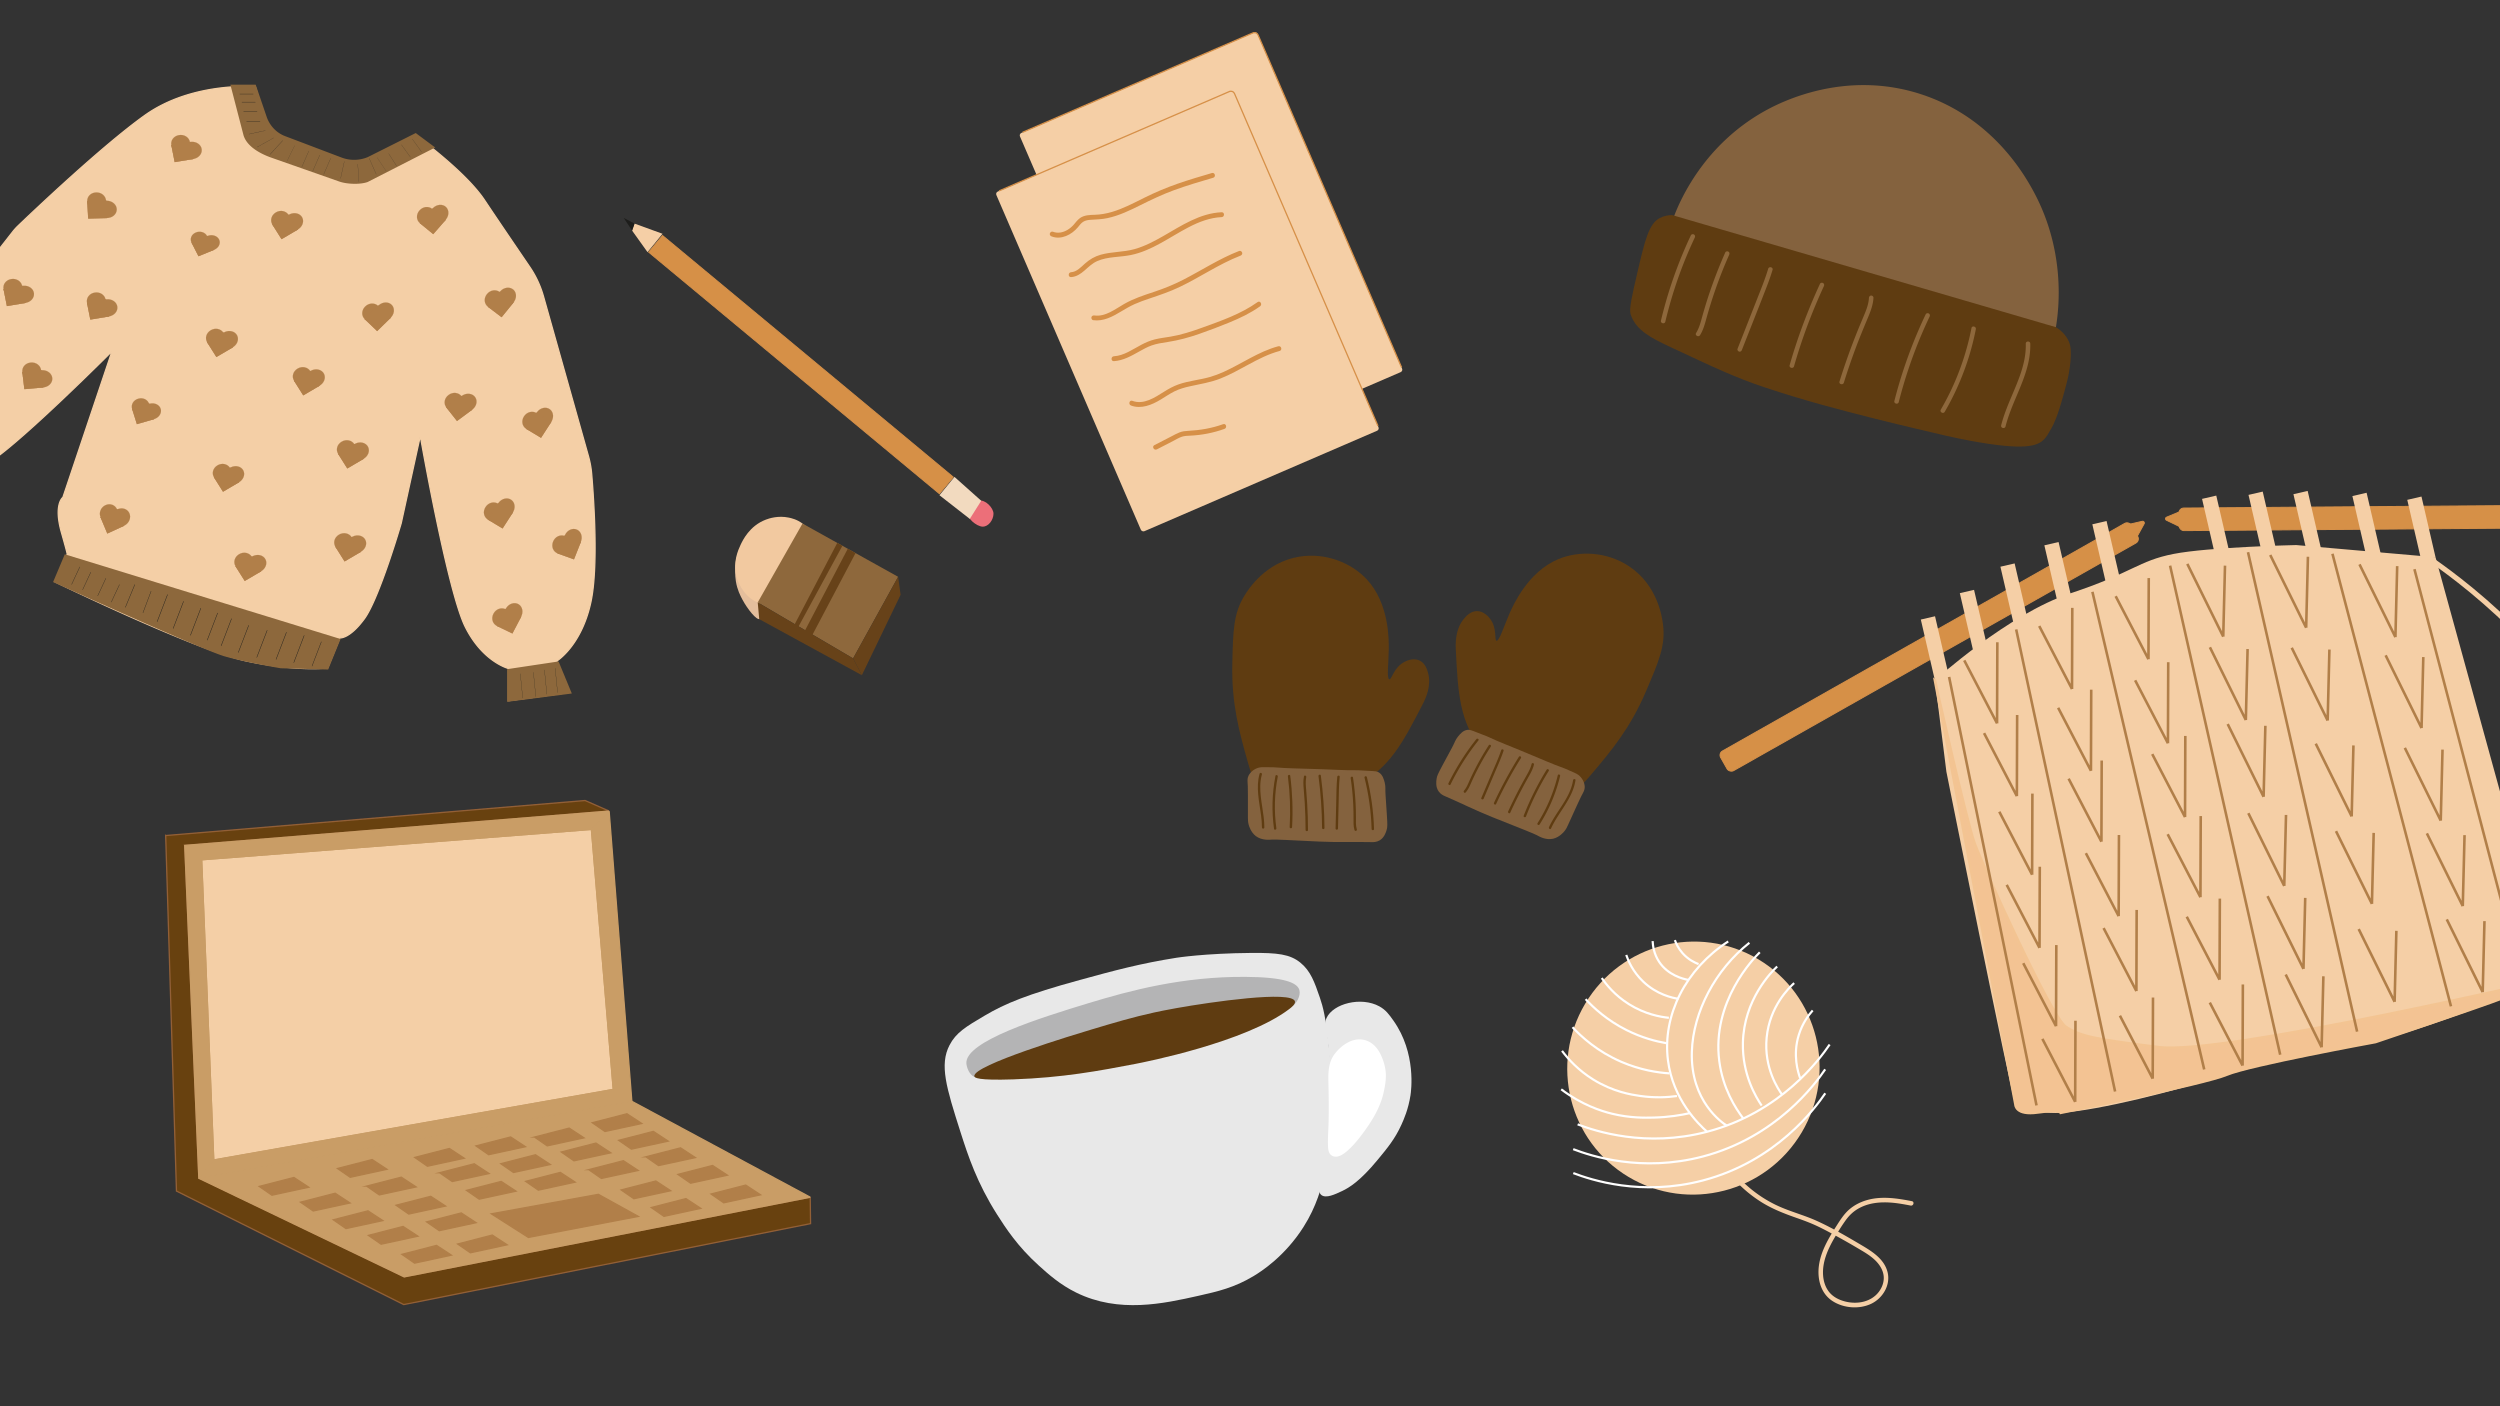 <svg xmlns="http://www.w3.org/2000/svg" id="all" viewBox="0 0 1920 1080">
  <rect x="0" y="0" width="1920" height="1080" fill="#333333" stroke="none"/>
  <g id="sweater">
    <path d="M249.48 350.51c1.94 3.11.82 7.19-2.72 9.29s-7.78 1.17-9.72-1.94-.84-7.21 2.69-9.31 7.8-1.15 9.74 1.95Z" style="fill:#b17f49;stroke:#b17f49;stroke-miterlimit:10;stroke-width:.1px"/>
    <path d="m256.68 361.63-12.57 7.28-7.06-11.04 12.69-7.54 6.94 11.3z" style="fill:#b17f49;stroke:#b17f49;stroke-miterlimit:10;stroke-width:.1px"/>
    <ellipse cx="253.17" cy="356" rx="7.63" ry="6.62" style="fill:#b17f49;stroke:#b17f49;stroke-miterlimit:10;stroke-width:.1px" transform="rotate(-26.72 253.116 355.957)"/>
    <path d="m244.07 369.11-7.02-11.24 12.43-7.36 7.03 11.25-12.44 7.35z" style="fill:#b17f49;stroke:#b17f49;stroke-miterlimit:10;stroke-width:.1px"/>
    <path d="M196.02 66.65s-48.19-4.19-84.86 22c-32.6 23.29-85.91 73.91-97.33 84.84a41.6 41.6 0 0 0-4.03 4.46l-85.12 108.71s-12.57 7.34-14.67 28.29l-2.1 20.95-18.86 15.71s6.29 11.52 17.81 20.95l11.52 9.43 19.91-17.81s30.38 6.29 55.53-10.48c25.14-16.76 92.2-83.97 92.2-83.97L48.3 381.99s-7.33 5.24-1.05 27.24c6.29 22 4.19 16.76 4.19 16.76l-8.91 20.95s107.39 52.38 147.2 60.76c39.81 8.38 61.81 5.24 61.81 5.24l9.43-23.05s7.33 1.05 18.86-14.67c11.52-15.71 28.29-73.34 28.29-73.34l14.67-67.05s20.95 119.43 34.57 146.67c13.62 27.24 33.53 32.01 33.53 32.01v24.57l46.1-6.29-9.43-24.1s18.86-11.52 26.19-45.05c5.92-27.07 2.28-79.43.66-98.58-.39-4.66-1.23-9.25-2.49-13.75l-34.53-122.68a77.39 77.39 0 0 0-10.58-22.68c-9.09-13.33-24.82-36.44-34.77-51.37-14.67-22-52.38-49.24-52.38-49.24l-31.15 17.22a43.682 43.682 0 0 1-26.8.98l-40.04-13.16a26.625 26.625 0 0 1-18.28-18.04l-7.35-24.71Z" style="fill:#f4cfa6;stroke:#f4cfa6;stroke-miterlimit:10"/>
    <path d="M389.43 513.93v25.1l49.73-6.42-10.18-24.62-39.55 5.94zM49.76 425.7l-9 21.33s115.02 52.34 131.9 57.1c16.88 4.76 42.87 9.1 42.87 9.1l36.5.99 9.53-23.46-211.8-65.06ZM196.36 65h-19.43l10.08 38.83c2.55 8.69 12.93 14.25 21.15 17.17l52.39 18.41c5.81 2.06 15.94 2.46 21.75.4l51.93-26.53-14.94-11.11-36.91 18.52a27.265 27.265 0 0 1-20.1.28l-43.31-16.42c-6.62-2.51-11.83-7.98-14.2-14.92L196.36 65Z" style="fill:#8d683c"/>
    <path d="m61.29 435.35-6.31 13.55" style="fill:#1d1d1b;stroke:#1d1d1b;stroke-miterlimit:10;stroke-width:.23px"/>
    <path d="m128.69 456.57-8.03 20.95" style="fill:#1d1d1b;stroke:#1d1d1b;stroke-miterlimit:10;stroke-width:.32px"/>
    <path d="m116.06 453.96-6.31 16.78" style="fill:#1d1d1b;stroke:#1d1d1b;stroke-miterlimit:10;stroke-width:.25px"/>
    <path d="m103.55 448.9-7.29 17.59" style="fill:#1d1d1b;stroke:#1d1d1b;stroke-miterlimit:10;stroke-width:.28px"/>
    <path d="m91.78 448.9-6.32 13.55M81.33 444.09l-6.31 13.55M69.76 439.39l-6.32 13.55" style="fill:#1d1d1b;stroke:#1d1d1b;stroke-miterlimit:10;stroke-width:.23px"/>
    <path d="m191.02 480.21-8.03 20.95M177.86 475.06l-8.03 20.95M167.16 470.74l-8.02 20.95M154.26 467.04l-8.03 20.95M141 461.77l-8.03 20.95M233.63 487.99l-8.03 20.95M220.01 485.54l-8.02 20.95M205.21 484.01l-8.03 20.95" style="fill:#1d1d1b;stroke:#1d1d1b;stroke-miterlimit:10;stroke-width:.32px"/>
    <path d="m246.81 492.83-7.21 18.81" style="fill:#1d1d1b;stroke:#1d1d1b;stroke-miterlimit:10;stroke-width:.29px"/>
    <path d="m399.59 517.39 1.87 18.76M426.36 513.17l1.87 18.76M418.13 514.47l1.87 18.75M409.65 516.3l1.87 18.75" style="fill:#1d1d1b;stroke:#1d1d1b;stroke-miterlimit:10;stroke-width:.15px"/>
    <path d="M184.06 72.22h10.49M189.31 93.2h10.49M187 85.81h10.49M185.73 78.42h10.49" style="fill:#1d1d1b;stroke:#1d1d1b;stroke-miterlimit:10;stroke-width:.25px"/>
    <path d="m197.4 113 12.87-7.17" style="fill:#1d1d1b;stroke:#1d1d1b;stroke-miterlimit:10;stroke-width:.11px"/>
    <path d="m191.14 103.01 12.7-2.73" style="fill:#1d1d1b;stroke:#1d1d1b;stroke-miterlimit:10;stroke-width:.13px"/>
    <path d="m231.8 128.27 5.38-12.34" style="fill:#1d1d1b;stroke:#1d1d1b;stroke-miterlimit:10;stroke-width:.11px"/>
    <path d="m220.51 123.58 5.84-11.83" style="fill:#1d1d1b;stroke:#1d1d1b;stroke-miterlimit:10;stroke-width:.08px"/>
    <path d="m207.33 118.65 9.84-10.73" style="fill:#1d1d1b;stroke:#1d1d1b;stroke-miterlimit:10;stroke-width:.14px"/>
    <path d="m240.2 131.39 5.38-12.34M248.61 133.86l5.38-12.34M261.56 137.12l2.88-13.15M288.97 133.84l-5.46-12.3M275.52 139.46l-.73-13.44" style="fill:#1d1d1b;stroke:#1d1d1b;stroke-miterlimit:10;stroke-width:.11px"/>
    <path d="m315.21 120.73-6.95-9.61M304.63 127.49l-6.19-9.57" style="fill:#1d1d1b;stroke:#1d1d1b;stroke-miterlimit:10;stroke-width:.1px"/>
    <path d="m296.57 131.4-6.99-10.44" style="fill:#1d1d1b;stroke:#1d1d1b;stroke-miterlimit:10;stroke-width:.07px"/>
    <path d="m323.79 116.67-7.1-9.83" style="fill:#1d1d1b;stroke:#1d1d1b;stroke-miterlimit:10;stroke-width:.1px"/>
    <path d="M176.59 359.32c1.91 3.06.81 7.09-2.67 9.16s-7.64 1.15-9.55-1.91-.83-7.1 2.65-9.17c3.48-2.07 7.67-1.14 9.57 1.92Z" style="fill:#b17f49;stroke:#b17f49;stroke-miterlimit:10;stroke-width:.1px"/>
    <path d="m183.66 370.27-12.35 7.18-6.94-10.88 12.47-7.43 6.82 11.13z" style="fill:#b17f49;stroke:#b17f49;stroke-miterlimit:10;stroke-width:.1px"/>
    <ellipse cx="180.21" cy="364.73" rx="7.5" ry="6.52" style="fill:#b17f49;stroke:#b17f49;stroke-miterlimit:10;stroke-width:.1px" transform="rotate(-27.12 180.262 364.785)"/>
    <path d="m171.27 377.65-6.9-11.08 12.22-7.25 6.9 11.08-12.22 7.25zM89.94 391.3c1.43 3.47-.16 7.54-3.78 9.23s-7.5.16-8.93-3.31.14-7.55 3.76-9.25c3.62-1.69 7.52-.14 8.95 3.33Z" style="fill:#b17f49;stroke:#b17f49;stroke-miterlimit:10;stroke-width:.1px"/>
    <path d="m95.31 403.75-12.83 5.83-5.24-12.36 12.97-6.06 5.1 12.59z" style="fill:#b17f49;stroke:#b17f49;stroke-miterlimit:10;stroke-width:.1px"/>
    <ellipse cx="92.72" cy="397.47" rx="7.44" ry="6.75" style="fill:#b17f49;stroke:#b17f49;stroke-miterlimit:10;stroke-width:.1px" transform="rotate(-37.96 92.704 397.46)"/>
    <path d="m82.41 409.78-5.17-12.56 12.7-5.92 5.18 12.56-12.71 5.92z" style="fill:#b17f49;stroke:#b17f49;stroke-miterlimit:10;stroke-width:.1px"/>
    <path d="M159.08 181.35c1.47 2.9.08 6.31-3.33 7.72s-7.16.13-8.63-2.78-.1-6.32 3.31-7.73c3.4-1.41 7.18-.11 8.65 2.79Z" style="fill:#b17f49;stroke:#b17f49;stroke-miterlimit:10;stroke-width:.09px"/>
    <path d="m164.58 191.76-12.08 4.87-5.38-10.34 12.21-5.07 5.25 10.54z" style="fill:#b17f49;stroke:#b17f49;stroke-miterlimit:10;stroke-width:.09px"/>
    <ellipse cx="161.91" cy="186.51" rx="6.88" ry="5.83" style="fill:#b17f49;stroke:#b17f49;stroke-miterlimit:10;stroke-width:.09px" transform="rotate(-11.06 161.894 186.444)"/>
    <path d="m152.44 196.8-5.32-10.51 11.96-4.94 5.32 10.5-11.96 4.95z" style="fill:#b17f49;stroke:#b17f49;stroke-miterlimit:10;stroke-width:.09px"/>
    <path d="M221.64 165.08c1.94 3.11.82 7.19-2.72 9.29s-7.78 1.17-9.72-1.94-.84-7.21 2.69-9.31 7.8-1.15 9.74 1.95Z" style="fill:#b17f49;stroke:#b17f49;stroke-miterlimit:10;stroke-width:.1px"/>
    <path d="m228.84 176.2-12.57 7.28-7.07-11.05 12.69-7.53 6.95 11.3z" style="fill:#b17f49;stroke:#b17f49;stroke-miterlimit:10;stroke-width:.1px"/>
    <ellipse cx="225.32" cy="170.57" rx="7.63" ry="6.62" style="fill:#b17f49;stroke:#b17f49;stroke-miterlimit:10;stroke-width:.1px" transform="rotate(-26.72 225.29 170.557)"/>
    <path d="m216.23 183.68-7.03-11.25 12.44-7.35 7.02 11.24-12.43 7.36z" style="fill:#b17f49;stroke:#b17f49;stroke-miterlimit:10;stroke-width:.1px"/>
    <path d="M114.5 310.19c1.01 3.25-.99 6.69-4.7 7.77-3.7 1.09-7.31-.73-8.32-3.97-1.01-3.25.97-6.7 4.68-7.79 3.7-1.09 7.33.74 8.34 3.99Z" style="fill:#b17f49;stroke:#b17f49;stroke-miterlimit:10;stroke-width:.09px"/>
    <path d="m118.33 321.88-13.12 3.7-3.72-11.59 13.29-3.9 3.55 11.79z" style="fill:#b17f49;stroke:#b17f49;stroke-miterlimit:10;stroke-width:.09px"/>
    <ellipse cx="116.51" cy="316" rx="7.16" ry="6.15" style="fill:#b17f49;stroke:#b17f49;stroke-miterlimit:10;stroke-width:.09px" transform="rotate(-13.99 116.479 315.922)"/>
    <path d="m105.13 325.75-3.64-11.76 13.01-3.8 3.64 11.77-13.01 3.79z" style="fill:#b17f49;stroke:#b17f49;stroke-miterlimit:10;stroke-width:.09px"/>
    <path d="M382.45 386.82c3.13 1.9 3.97 6.06 1.75 9.52s-6.42 4.54-9.55 2.64-3.99-6.06-1.78-9.52c2.22-3.47 6.45-4.54 9.58-2.64Z" style="fill:#b17f49;stroke:#b17f49;stroke-miterlimit:10;stroke-width:.1px"/>
    <path d="m393.87 393.51-7.95 12.16-11.28-6.69 7.95-12.44 11.28 6.97z" style="fill:#b17f49;stroke:#b17f49;stroke-miterlimit:10;stroke-width:.1px"/>
    <ellipse cx="388.21" cy="390.07" rx="7.63" ry="6.62" style="fill:#b17f49;stroke:#b17f49;stroke-miterlimit:10;stroke-width:.1px" transform="rotate(-53.43 388.234 390.077)"/>
    <path d="m385.97 405.86-11.33-6.88 7.81-12.16 11.32 6.88-7.8 12.16zM433.63 411.59c3.44 1.26 5.07 5.17 3.57 9-1.5 3.83-5.42 5.7-8.85 4.45s-5.1-5.16-3.6-8.99c1.5-3.83 5.44-5.71 8.88-4.45Z" style="fill:#b17f49;stroke:#b17f49;stroke-miterlimit:10;stroke-width:.1px"/>
    <path d="m446.14 415.93-5.43 13.48-12.36-4.37 5.37-13.75 12.42 4.64z" style="fill:#b17f49;stroke:#b17f49;stroke-miterlimit:10;stroke-width:.1px"/>
    <ellipse cx="439.91" cy="413.65" rx="7.63" ry="6.62" style="fill:#b17f49;stroke:#b17f49;stroke-miterlimit:10;stroke-width:.1px" transform="rotate(-64.67 439.95 413.666)"/>
    <path d="m440.8 429.59-12.45-4.55 5.28-13.45 12.45 4.55-5.28 13.45zM388.27 467.88c3.29 1.61 4.5 5.67 2.61 9.33-1.89 3.65-5.98 5.1-9.27 3.49s-4.53-5.67-2.64-9.32c1.89-3.65 6.01-5.11 9.3-3.5Z" style="fill:#b17f49;stroke:#b17f49;stroke-miterlimit:10;stroke-width:.1px"/>
    <path d="m400.26 473.5-6.82 12.83-11.84-5.64 6.79-13.1 11.87 5.91z" style="fill:#b17f49;stroke:#b17f49;stroke-miterlimit:10;stroke-width:.1px"/>
    <ellipse cx="394.3" cy="470.59" rx="7.63" ry="6.62" style="fill:#b17f49;stroke:#b17f49;stroke-miterlimit:10;stroke-width:.1px" transform="rotate(-58.65 394.31 470.588)"/>
    <path d="m393.51 486.52-11.91-5.83 6.67-12.81 11.91 5.82-6.67 12.82zM383.78 224.3c2.9 2.23 3.29 6.45.71 9.66s-6.88 3.81-9.78 1.58c-2.9-2.23-3.31-6.46-.73-9.66s6.9-3.81 9.81-1.58Z" style="fill:#b17f49;stroke:#b17f49;stroke-miterlimit:10;stroke-width:.1px"/>
    <path d="m394.42 232.19-9.23 11.23-10.48-7.88 9.25-11.5 10.46 8.15z" style="fill:#b17f49;stroke:#b17f49;stroke-miterlimit:10;stroke-width:.1px"/>
    <ellipse cx="389.16" cy="228.16" rx="7.63" ry="6.62" style="fill:#b17f49;stroke:#b17f49;stroke-miterlimit:10;stroke-width:.1px" transform="rotate(-47.2 389.14 228.152)"/>
    <path d="m385.22 243.62-10.51-8.08 9.07-11.24 10.52 8.08-9.08 11.24zM354.38 304.25c2.26 2.88 1.58 7.07-1.71 9.53-3.29 2.46-7.61 1.99-9.87-.89-2.26-2.88-1.6-7.08 1.69-9.54 3.29-2.46 7.63-1.98 9.89.9Z" style="fill:#b17f49;stroke:#b17f49;stroke-miterlimit:10;stroke-width:.1px"/>
    <path d="M362.72 314.53 351 323.12l-8.2-10.24 11.82-8.84 8.1 10.49z" style="fill:#b17f49;stroke:#b17f49;stroke-miterlimit:10;stroke-width:.1px"/>
    <ellipse cx="358.63" cy="309.32" rx="7.63" ry="6.62" style="fill:#b17f49;stroke:#b17f49;stroke-miterlimit:10;stroke-width:.1px" transform="rotate(-32.82 358.675 309.34)"/>
    <path d="m350.98 323.32-8.18-10.44 11.58-8.63 8.18 10.43-11.58 8.64zM411.98 317.2c3.13 1.9 3.97 6.06 1.75 9.52s-6.42 4.54-9.55 2.64c-3.13-1.9-3.99-6.06-1.78-9.52s6.45-4.54 9.58-2.64Z" style="fill:#b17f49;stroke:#b17f49;stroke-miterlimit:10;stroke-width:.1px"/>
    <path d="m423.41 323.9-7.95 12.16-11.28-6.7 7.95-12.43 11.28 6.97z" style="fill:#b17f49;stroke:#b17f49;stroke-miterlimit:10;stroke-width:.1px"/>
    <ellipse cx="417.75" cy="320.45" rx="7.63" ry="6.62" style="fill:#b17f49;stroke:#b17f49;stroke-miterlimit:10;stroke-width:.1px" transform="rotate(-53.43 417.768 320.459)"/>
    <path d="m415.51 336.25-11.33-6.89 7.8-12.16 11.33 6.89-7.8 12.16zM290.4 234.93c2.63 2.54 2.53 6.78-.39 9.68s-7.27 3.01-9.9.47-2.56-6.79.37-9.68c2.92-2.89 7.29-3.01 9.92-.46Z" style="fill:#b17f49;stroke:#b17f49;stroke-miterlimit:10;stroke-width:.1px"/>
    <path d="m300.07 243.97-10.44 10.11-9.52-9.01 10.49-10.38 9.47 9.28z" style="fill:#b17f49;stroke:#b17f49;stroke-miterlimit:10;stroke-width:.1px"/>
    <ellipse cx="295.3" cy="239.36" rx="7.63" ry="6.62" style="fill:#b17f49;stroke:#b17f49;stroke-miterlimit:10;stroke-width:.1px" transform="rotate(-40.7 295.327 239.38)"/>
    <path d="m289.64 254.28-9.53-9.21 10.29-10.14 9.53 9.21-10.29 10.14zM331.98 160.46c2.82 2.33 3.05 6.57.35 9.68s-7.01 3.56-9.83 1.23-3.07-6.57-.38-9.68 7.04-3.56 9.86-1.22Z" style="fill:#b17f49;stroke:#b17f49;stroke-miterlimit:10;stroke-width:.1px"/>
    <path d="m342.32 168.74-9.63 10.88-10.19-8.25 9.67-11.16 10.15 8.53z" style="fill:#b17f49;stroke:#b17f49;stroke-miterlimit:10;stroke-width:.1px"/>
    <ellipse cx="337.22" cy="164.51" rx="7.63" ry="6.62" style="fill:#b17f49;stroke:#b17f49;stroke-miterlimit:10;stroke-width:.1px" transform="rotate(-45.11 337.185 164.507)"/>
    <path d="m332.72 179.82-10.22-8.45 9.48-10.91 10.22 8.46-9.48 10.9zM238.3 285.05c1.94 3.11.82 7.19-2.72 9.29s-7.78 1.17-9.72-1.94-.84-7.21 2.69-9.31 7.8-1.15 9.74 1.95Z" style="fill:#b17f49;stroke:#b17f49;stroke-miterlimit:10;stroke-width:.1px"/>
    <path d="m245.5 296.16-12.57 7.29-7.06-11.05 12.69-7.53 6.94 11.29z" style="fill:#b17f49;stroke:#b17f49;stroke-miterlimit:10;stroke-width:.1px"/>
    <ellipse cx="241.99" cy="290.54" rx="7.63" ry="6.62" style="fill:#b17f49;stroke:#b17f49;stroke-miterlimit:10;stroke-width:.1px" transform="rotate(-26.72 241.952 290.498)"/>
    <path d="m232.89 303.65-7.02-11.25 12.43-7.35 7.03 11.24-12.44 7.36zM272.14 341.18c1.94 3.11.82 7.19-2.72 9.29s-7.78 1.17-9.72-1.94-.84-7.21 2.69-9.31 7.8-1.15 9.74 1.95Z" style="fill:#b17f49;stroke:#b17f49;stroke-miterlimit:10;stroke-width:.1px"/>
    <path d="m279.34 352.3-12.57 7.29-7.07-11.05 12.7-7.53 6.94 11.29z" style="fill:#b17f49;stroke:#b17f49;stroke-miterlimit:10;stroke-width:.1px"/>
    <ellipse cx="275.83" cy="346.68" rx="7.63" ry="6.62" style="fill:#b17f49;stroke:#b17f49;stroke-miterlimit:10;stroke-width:.1px" transform="rotate(-26.72 275.77 346.636)"/>
    <path d="m266.73 359.78-7.03-11.24 12.44-7.36 7.02 11.25-12.43 7.35zM145.86 109.09c.7 3.59-1.82 7.01-5.87 7.7-4.05.69-7.68-1.7-8.37-5.3s1.8-7.03 5.85-7.72 7.7 1.72 8.39 5.32Z" style="fill:#b17f49;stroke:#b17f49;stroke-miterlimit:10;stroke-width:.1px"/>
    <path d="m148.59 122.05-14.35 2.29-2.62-12.85 14.55-2.48 2.42 13.04z" style="fill:#b17f49;stroke:#b17f49;stroke-miterlimit:10;stroke-width:.1px"/>
    <ellipse cx="147.33" cy="115.54" rx="7.63" ry="6.62" style="fill:#b17f49;stroke:#b17f49;stroke-miterlimit:10;stroke-width:.1px" transform="rotate(-5.68 147.438 115.627)"/>
    <path d="m134.14 124.51-2.52-13.02 14.24-2.4 2.52 13.01-14.24 2.41zM270.07 412.59c1.94 3.11.82 7.19-2.72 9.29s-7.78 1.17-9.72-1.94-.84-7.21 2.69-9.31 7.8-1.15 9.74 1.95Z" style="fill:#b17f49;stroke:#b17f49;stroke-miterlimit:10;stroke-width:.1px"/>
    <path d="m277.26 423.7-12.57 7.29-7.06-11.05 12.69-7.53 6.94 11.29z" style="fill:#b17f49;stroke:#b17f49;stroke-miterlimit:10;stroke-width:.1px"/>
    <ellipse cx="273.75" cy="418.08" rx="7.63" ry="6.62" style="fill:#b17f49;stroke:#b17f49;stroke-miterlimit:10;stroke-width:.1px" transform="rotate(-26.72 273.694 418.024)"/>
    <path d="m264.65 431.19-7.02-11.25 12.44-7.35 7.02 11.24-12.44 7.36zM193.38 427.59c1.94 3.11.82 7.19-2.72 9.29s-7.78 1.17-9.72-1.94-.84-7.21 2.69-9.31 7.8-1.15 9.74 1.95Z" style="fill:#b17f49;stroke:#b17f49;stroke-miterlimit:10;stroke-width:.1px"/>
    <path d="M200.57 438.7 188 445.99l-7.06-11.05 12.69-7.53 6.94 11.29z" style="fill:#b17f49;stroke:#b17f49;stroke-miterlimit:10;stroke-width:.1px"/>
    <ellipse cx="197.06" cy="433.08" rx="7.63" ry="6.62" style="fill:#b17f49;stroke:#b17f49;stroke-miterlimit:10;stroke-width:.1px" transform="rotate(-26.72 197.027 433.021)"/>
    <path d="m187.96 446.19-7.02-11.25 12.44-7.35 7.02 11.24-12.44 7.36zM81.44 154.21c.2 3.66-2.75 6.7-6.86 6.83s-7.38-2.73-7.58-6.39c-.2-3.66 2.74-6.72 6.85-6.85s7.39 2.75 7.59 6.41Z" style="fill:#b17f49;stroke:#b17f49;stroke-miterlimit:10;stroke-width:.1px"/>
    <path d="m82.39 167.42-14.53.32-.86-13.09 14.75-.47.64 13.24z" style="fill:#b17f49;stroke:#b17f49;stroke-miterlimit:10;stroke-width:.1px"/>
    <ellipse cx="82.02" cy="160.8" rx="6.62" ry="7.63" style="fill:#b17f49;stroke:#b17f49;stroke-miterlimit:10;stroke-width:.1px" transform="rotate(-87.88 82.02 160.795)"/>
    <path d="M67.73 167.89 67 154.65l14.44-.44.73 13.24-14.44.44zM81.07 230.03c.7 3.59-1.81 7.01-5.86 7.71-4.05.69-7.68-1.69-8.38-5.29-.7-3.59 1.79-7.03 5.85-7.73s7.7 1.71 8.4 5.31Z" style="fill:#b17f49;stroke:#b17f49;stroke-miterlimit:10;stroke-width:.1px"/>
    <path d="m83.81 242.98-14.34 2.31-2.65-12.84 14.55-2.5 2.44 13.03z" style="fill:#b17f49;stroke:#b17f49;stroke-miterlimit:10;stroke-width:.1px"/>
    <ellipse cx="82.54" cy="236.47" rx="7.63" ry="6.62" style="fill:#b17f49;stroke:#b17f49;stroke-miterlimit:10;stroke-width:.1px" transform="rotate(-5.75 82.54 236.608)"/>
    <path d="m69.36 245.46-2.54-13.01 14.25-2.42 2.53 13.01-14.24 2.42zM17 219.64c.7 3.59-1.81 7.01-5.87 7.7s-7.68-1.7-8.38-5.29 1.8-7.03 5.85-7.72c4.05-.69 7.7 1.72 8.4 5.31Z" style="fill:#b17f49;stroke:#b17f49;stroke-miterlimit:10;stroke-width:.1px"/>
    <path d="m19.74 232.6-14.35 2.3-2.64-12.85 14.55-2.48 2.44 13.03z" style="fill:#b17f49;stroke:#b17f49;stroke-miterlimit:10;stroke-width:.1px"/>
    <ellipse cx="18.47" cy="226.09" rx="7.63" ry="6.62" style="fill:#b17f49;stroke:#b17f49;stroke-miterlimit:10;stroke-width:.1px" transform="rotate(-5.72 18.41 225.969)"/>
    <path d="m5.28 235.07-2.53-13.02L17 219.64l2.53 13.02-14.25 2.41zM31.56 284.38c.42 3.64-2.34 6.85-6.43 7.24-4.1.38-7.53-2.27-7.95-5.91s2.32-6.87 6.42-7.26 7.55 2.29 7.97 5.93Z" style="fill:#b17f49;stroke:#b17f49;stroke-miterlimit:10;stroke-width:.1px"/>
    <path d="m33.31 297.51-14.48 1.21-1.66-13.01 14.7-1.38 1.44 13.18z" style="fill:#b17f49;stroke:#b17f49;stroke-miterlimit:10;stroke-width:.1px"/>
    <ellipse cx="32.54" cy="290.93" rx="7.63" ry="6.62" style="fill:#b17f49;stroke:#b17f49;stroke-miterlimit:10;stroke-width:.1px" transform="rotate(-1.39 32.747 291.027)"/>
    <path d="m18.71 298.88-1.54-13.17 14.39-1.33 1.54 13.17-14.39 1.33zM171.61 255.6c1.94 3.11.82 7.19-2.72 9.29s-7.78 1.17-9.72-1.94-.84-7.21 2.69-9.31c3.54-2.1 7.8-1.15 9.74 1.95Z" style="fill:#b17f49;stroke:#b17f49;stroke-miterlimit:10;stroke-width:.1px"/>
    <path d="M178.8 266.72 166.23 274l-7.06-11.04 12.69-7.54 6.94 11.3z" style="fill:#b17f49;stroke:#b17f49;stroke-miterlimit:10;stroke-width:.1px"/>
    <ellipse cx="175.29" cy="261.09" rx="7.63" ry="6.62" style="fill:#b17f49;stroke:#b17f49;stroke-miterlimit:10;stroke-width:.1px" transform="rotate(-26.72 175.258 261.07)"/>
    <path d="m166.19 274.2-7.02-11.24 12.44-7.36 7.02 11.25-12.44 7.35z" style="fill:#b17f49;stroke:#b17f49;stroke-miterlimit:10;stroke-width:.1px"/>
  </g>
  <g id="yarn">
    <path d="M1247.52 810.38h256.55v180.73h-256.55z" style="fill:none" transform="rotate(30.75 1375.971 900.926)"/>
    <path d="M1329.9 903.52c6.42 7.5 13.95 14.04 22.28 19.35 8.93 5.69 18.63 9.37 28.58 12.85 5.36 1.87 10.64 3.88 15.76 6.35s10.23 5.24 15.26 8.01 10.08 5.65 15.05 8.6c4.49 2.66 9.12 5.28 12.95 8.88 3.44 3.23 6.28 7.45 6.85 12.23.53 4.4-1.02 8.79-3.65 12.29-5.96 7.93-16.69 9.81-25.88 7.47-4.59-1.17-9.01-3.33-12.1-7.02s-4.55-8.46-4.87-13.12c-.71-10.33 3.7-20.09 8.78-28.81 2.64-4.52 5.42-9.03 8.47-13.29s6.5-7.41 10.97-9.73c9.4-4.88 20.37-4.76 30.59-3.21 2.82.43 5.63.96 8.43 1.5 2.2.43 3.14-2.95.93-3.38-11.36-2.21-23.24-4.08-34.58-.79-4.87 1.41-9.47 3.73-13.33 7.02-4.24 3.62-7.23 8.45-10.2 13.1-5.84 9.14-11.68 18.96-13.23 29.88-1.44 10.18 1.16 21.34 10.14 27.33 8.55 5.71 20.77 6.67 30.03 2.24 8.77-4.2 14.85-14.2 12.58-23.97-2.57-11.01-13.19-16.97-22.17-22.27-10.44-6.16-21.06-12.3-32.1-17.33-10.59-4.82-22.01-7.55-32.44-12.74a97.012 97.012 0 0 1-25.39-18.26c-1.82-1.82-3.56-3.72-5.24-5.67-1.47-1.71-3.94.77-2.48 2.48Z" style="fill:#f5cfa6"/>
    <ellipse cx="1300.6" cy="820.41" rx="97.31" ry="96.74" style="fill:#f5cfa6" transform="rotate(-59.25 1300.48 820.408)"/>
    <path d="M1327.26 723.04c-32.55 21.08-50.71 56.67-46.27 91.31 3.85 30.05 23.37 48.92 30.04 54.83" style="fill:none;stroke:#fff;stroke-miterlimit:10;stroke-width:1.68px"/>
    <path d="M1343.53 724.07c-26.04 20.52-43.26 53.08-44.19 83.69-1.17 38.21 23.61 54.7 26.73 56.68" style="fill:none;stroke:#fff;stroke-miterlimit:10;stroke-width:1.68px"/>
    <path d="M1211.63 863.5c13.69 5.26 52.31 18.03 99.4 5.69 56.84-14.9 86.7-56.06 94.13-66.98" style="fill:none;stroke:#fff;stroke-miterlimit:10;stroke-width:1.68px"/>
    <path d="M1351.51 731.37c-4.5 4.46-37.07 37.79-31.09 83.68 2.71 20.83 12.28 35.91 18.44 43.99" style="fill:none;stroke:#fff;stroke-miterlimit:10;stroke-width:1.68px"/>
    <path d="M1364.85 742.28c-4.39 4.2-25.52 25.28-26.3 58.58-.57 24.37 10.08 41.87 14.4 48.23" style="fill:none;stroke:#fff;stroke-miterlimit:10;stroke-width:1.68px"/>
    <path d="M1377.92 755.01c-3.53 3.18-18.83 17.68-21.14 41.95-2.22 23.27 9 39.76 11.91 43.78M1392.14 776.02c-3.19 3.59-7.88 9.84-10.65 18.75-4.82 15.49-.65 28.74 1.07 33.4" style="fill:none;stroke:#fff;stroke-miterlimit:10;stroke-width:1.68px"/>
    <path d="M1208.22 882.55c13.69 5.26 52.31 18.03 99.4 5.69 56.84-14.9 86.7-56.06 94.13-66.98" style="fill:none;stroke:#fff;stroke-miterlimit:10;stroke-width:1.68px"/>
    <path d="M1208.29 900.93c13.69 5.26 52.31 18.03 99.4 5.69 56.84-14.9 86.7-56.06 94.13-66.98M1286.3 722c.88 2.48 2.56 6.24 5.82 9.95 4.51 5.13 9.65 7.46 12.37 8.47M1269.22 722.76c.17 3.88 1.07 9.99 4.98 15.9 6.8 10.27 18.2 13.1 22.38 13.91M1248.96 733.4c1.51 4.49 5.03 12.86 12.98 20.43 10.55 10.05 22.49 12.55 27.16 13.28M1230.16 751.13c3.49 5.1 10.03 13.24 20.74 19.99 12.45 7.84 24.38 9.91 30.78 10.55M1217.76 767.36c6.16 6.7 16.41 16.19 31.38 23.72 11.82 5.95 22.69 8.72 30.67 10.09M1207.69 788.9c6.72 7.26 19.02 18.65 37.67 26.67 14.63 6.29 27.84 8.21 36.79 8.78M1199.63 807.07c4.89 6.51 12.6 14.96 24.01 22.04 15.24 9.44 29.32 11.63 35.95 12.58 11.68 1.69 21.55 1 28.31.06M1199.01 836.59c15.68 11.86 30.42 16.67 39.24 18.8 13.49 3.26 24.77 3.08 31.76 2.91 11.46-.26 21.07-1.88 28.12-3.48" style="fill:none;stroke:#fff;stroke-miterlimit:10;stroke-width:1.68px"/>
  </g>
  <path d="m127.24 641.69 8.29 273.04 174.54 87.19 312.44-62.17-.26-19.94c0-.19-.17-.33-.36-.29l-311.47 61.1-157.71-75.89-10.84-255.46 325.68-26.34c.07 0 .09-.11.02-.13l-18.21-8-322.11 26.9Z" style="fill:#68410f;stroke:#925f36;stroke-miterlimit:10"/>
  <path d="m152.7 904.74 332.56-58.93 136.79 73.54c.07.04.05.13-.02.15l-311.61 61.13-157.74-75.73.02-.15Z" style="fill:#c99d66;stroke:#c99d66;stroke-miterlimit:10"/>
  <path d="m199.07 911.16 9.77 6.77 28.32-6.14-11.42-7.5-26.67 6.87zM230.77 923.27l9.77 6.77 28.32-6.15-11.43-7.5-26.66 6.88zM259.18 897.4l9.77 6.77 28.31-6.14-11.42-7.5-26.66 6.87zM308.62 963.33l9.77 6.77 28.31-6.15-11.42-7.49-26.66 6.87zM282.92 948.78l9.77 6.77 28.32-6.15-11.43-7.5-26.66 6.88zM255.95 936.79l9.77 6.77 28.32-6.14-11.43-7.5-26.66 6.87zM337.57 900.65l9.76 6.77 28.32-6.14-11.42-7.5-26.66 6.87zM431.03 884.74l9.77 6.77 28.32-6.14-11.43-7.5-26.66 6.87zM351.44 955.39l9.77 6.77 28.32-6.15-11.43-7.5-26.66 6.88zM327.59 938.39l9.77 6.77 28.32-6.14-11.43-7.5-26.66 6.87zM304.15 925.63l9.77 6.77 28.32-6.15-11.43-7.49-26.66 6.87zM281.54 910.93l9.76 6.78 28.32-6.15-11.42-7.5-26.66 6.87zM410.48 873.25l9.76 6.78 28.32-6.15-11.42-7.5-26.66 6.87zM403.67 907.27l9.77 6.77 28.32-6.15-11.43-7.5-26.66 6.88zM384.59 893.72l9.77 6.77 28.32-6.14-11.42-7.5-26.67 6.87zM365.51 880.05l9.77 6.77 28.32-6.14-11.42-7.5-26.67 6.87zM358.25 914.19l9.77 6.77 28.32-6.14-11.43-7.5-26.66 6.87zM477.03 913.86l9.77 6.77 28.32-6.14-11.42-7.5-26.67 6.87zM452.11 898.28l9.76 6.77 28.32-6.14-11.42-7.5-26.66 6.87zM318.49 888.9l9.77 6.77 28.32-6.14-11.43-7.5-26.66 6.87zM546.05 917l9.77 6.77 28.32-6.14-11.42-7.5-26.67 6.87zM520.61 901.94l9.77 6.77 28.32-6.14-11.42-7.5-26.67 6.87zM496.01 888.41l9.76 6.77 28.32-6.14-11.42-7.5-26.66 6.87zM475.13 875.77l9.77 6.77 28.32-6.14-11.43-7.5-26.66 6.87zM454.83 862.23l9.77 6.77 28.31-6.15-11.42-7.49-26.66 6.87zM500.16 927.39l9.77 6.78 28.32-6.15-11.43-7.5-26.66 6.87zM377.34 932.22l28.47 18.15 84.48-16.15-30.72-16.98-82.23 14.98z" style="fill:#b17f49;stroke:#b17f49;stroke-miterlimit:10"/>
  <path d="m154.88 660.32 299.32-23.33 16.78 199.7-306.82 54.17-9.28-230.54z" style="fill:#f4cfa6;stroke:#c99d66;stroke-miterlimit:10"/>
  <path d="m485.23 845.53-17.37-221.96c-.02-.26-.34-.37-.52-.19l-13.04 13.51c-.06.06-.09.15-.08.24l16.74 199.29c.01.16-.09.3-.25.32l-306.44 54.1a.29.29 0 0 0-.18.11l-10.39 12.57c-.34.41.02 1.03.55.94l330.74-58.61c.15-.03.26-.17.25-.32Z" style="fill:#c99d66;stroke:#c99d66;stroke-miterlimit:10"/>
  <path d="m142.07 649.25 325.15-26.3c.21-.02.32.23.18.38l-13.13 13.6s-.09.06-.14.07L155.1 660.3c-.12 0-.21.11-.21.23l9.27 230.25c0 .06-.02.11-.05.15l-11.03 13.36c-.13.16-.39.07-.4-.13l-10.81-254.67c0-.12.09-.22.21-.23Z" style="fill:#c99d66;stroke:#c99d66;stroke-miterlimit:10"/>
  <g id="paper">
    <rect width="198.75" height="284.12" x="830.68" y="51.81" rx="2.04" ry="2.04" style="fill:#f5cfa6" transform="rotate(156.65 930.053 193.907)"/>
    <path d="M1076.37 282.11 966.21 26.88s-.71-1.51-1.96-1.73-1.68 0-1.68 0l-177.24 76.47" style="fill:none;stroke:#d69048;stroke-miterlimit:10"/>
    <rect width="198.75" height="284.12" x="812.57" y="96.83" rx="2.04" ry="2.04" style="fill:#f5cfa6" transform="rotate(156.65 911.94 238.926)"/>
    <path d="M1058.27 327.13 948.11 71.9s-.71-1.51-1.96-1.73-1.68 0-1.68 0l-177.24 76.47" style="fill:none;stroke:#d69048;stroke-miterlimit:10"/>
    <path d="M807.6 181.56c7.36 2.9 15.47-1.34 20.2-7 1.26-1.51 2.46-3.24 4.17-4.28s3.67-1.33 5.6-1.46c4.36-.29 8.61-.37 12.91-1.29 9.02-1.93 17.43-6 25.63-10.1s16.71-8.14 25.48-11.35c9.91-3.63 20.04-6.6 30.16-9.57 2.31-.68 1.33-4.3-1-3.62-8.84 2.59-17.68 5.19-26.38 8.22s-17.2 6.62-25.48 10.74-16.23 8.36-24.99 10.94c-4.26 1.25-8.59 2.02-13.03 2.16-3.92.13-8.15.17-11.47 2.56-1.91 1.38-3.24 3.28-4.78 5.03-1.37 1.56-2.95 2.91-4.73 3.97-3.45 2.07-7.46 2.94-11.29 1.44-.95-.37-2.05.41-2.31 1.31-.3 1.06.37 1.94 1.31 2.31ZM822.58 212.82c4.12-.26 7.39-2.5 10.41-5.14s5.93-5.53 9.76-7.2c8.08-3.51 17.31-2.87 25.81-4.63 16.29-3.36 29.82-13.81 44.31-21.33 7.9-4.1 16.36-7.38 25.35-7.77 2.4-.1 2.42-3.86 0-3.75-16.68.73-30.84 10.28-44.86 18.31-7.06 4.04-14.33 7.87-22.21 10.06-8.44 2.34-17.37 1.88-25.79 4.25-4.66 1.31-8.58 3.65-12.17 6.85-3.02 2.7-6.27 6.33-10.6 6.6-2.4.15-2.41 3.9 0 3.75ZM839.56 245.9c7.85 1.06 14.73-2.66 21.25-6.57 3.44-2.06 6.88-4.1 10.54-5.75s7.63-3.04 11.52-4.34c7.95-2.67 15.82-5.34 23.39-8.98s14.51-7.66 21.67-11.67c8.03-4.5 16.16-8.91 24.76-12.24.94-.36 1.6-1.26 1.31-2.31-.25-.9-1.35-1.68-2.31-1.31-15.15 5.87-28.75 14.84-43.16 22.22-7.3 3.74-14.81 6.74-22.6 9.32s-15.45 5.11-22.54 9.16-14.45 9.98-22.85 8.85c-1.01-.14-2 .24-2.31 1.31-.25.87.31 2.17 1.31 2.31ZM855.47 277.37c7.2-.45 13.43-4.04 19.58-7.5 3.03-1.7 6.1-3.4 9.39-4.57 3.98-1.41 8.17-2.01 12.32-2.64 8.39-1.28 16.48-3.51 24.48-6.31s15.26-5.56 22.76-8.63c8.3-3.4 16.43-7.25 23.74-12.49 1.95-1.39.08-4.65-1.89-3.24-12.84 9.19-28.21 14.45-42.93 19.78-7.79 2.82-15.72 5.36-23.9 6.75-4.02.69-8.09 1.13-12.05 2.11-3.61.89-7.01 2.35-10.3 4.08-6.73 3.53-13.37 8.41-21.2 8.9-2.4.15-2.41 3.9 0 3.75ZM868.62 311.45c7.8 2.93 16.05-.5 22.74-4.55 3.53-2.13 6.93-4.5 10.63-6.34s7.84-3 11.93-3.9c7.99-1.76 15.96-2.97 23.6-6.04s14.14-6.77 21.03-10.5c7.75-4.2 15.62-8.27 24.17-10.57 2.33-.62 1.34-4.24-1-3.62-15.1 4.05-27.91 13.34-42.01 19.7-3.46 1.56-7.02 2.91-10.67 3.95-3.93 1.11-7.96 1.83-11.97 2.61s-8.14 1.65-12.04 3.04-7.4 3.33-10.87 5.5c-7.17 4.48-15.71 10.41-24.54 7.1-2.26-.85-3.24 2.78-1 3.62ZM888.46 345.13l12.84-6.62c2.08-1.07 4.18-2.37 6.41-3.11 1.99-.66 4.06-.71 6.13-.8 9.06-.4 18.02-2.13 26.56-5.21 2.25-.81 1.28-4.44-1-3.62-8.73 3.14-17.66 4.66-26.91 5.13-2.27.11-4.52.36-6.65 1.2s-4.02 1.92-6 2.94l-13.28 6.84c-2.15 1.11-.25 4.34 1.89 3.24Z" style="fill:#d69048"/>
  </g>
  <g id="pencil">
    <path d="M606.86 134.9h16.61v290.28h-16.61z" style="fill:#d69047;stroke:#d69048;stroke-miterlimit:10;stroke-width:.75px" transform="rotate(129.72 615.157 280.033)"/>
    <path d="m508.84 179.54-21.53-7.82-1.87 5.36 11.86 16.58 11.54-14.12z" style="fill:#f5cfa6"/>
    <path d="m487.31 171.72-8.31-4.39 6.44 9.75 1.87-5.36z" style="fill:#1d1d1b"/>
    <path d="M754.67 404.47c-4.51-.06-13.2-6.91-10.97-11.42 2.1-4.23 3.48-7.07 8.28-8.44 4.34-1.24 11.08 5.27 11.02 9.99-.06 4.72-3.82 9.93-8.33 9.87Z" style="fill:#ec6f79"/>
    <path d="m733.03 366.26-11.54 14.07 23.31 18.19 8.78-13.94-20.55-18.32z" style="fill:#f2dabf"/>
  </g>
  <g id="knitting">
    <rect width="362.36" height="17.33" x="1673.55" y="388.81" rx="3.66" ry="3.66" style="fill:#d69047;stroke:#d69048;stroke-miterlimit:10;stroke-width:.75px" transform="rotate(179.57 1854.72 397.495)"/>
    <rect width="362.36" height="17.33" x="1300.46" y="488.35" rx="3.66" ry="3.66" style="fill:#d69047;stroke:#d69048;stroke-miterlimit:10;stroke-width:.75px" transform="rotate(150.5 1481.648 496.953)"/>
    <path d="m1679.4 392.64-.09 12.37c0 .93-.98 1.53-1.81 1.13l-13.67-6.62c-.98-.47-.94-1.88.06-2.3l13.76-5.75c.83-.35 1.75.27 1.75 1.17ZM1637.12 415.76l-6.94-10.09c-.52-.76-.12-1.8.78-2l14.31-3.32c1.1-.25 1.98.91 1.43 1.89l-7.37 13.42c-.47.85-1.66.91-2.21.11Z" style="fill:#d69047;stroke:#d69048;stroke-miterlimit:10;stroke-width:.73px"/>
    <path d="M1696.43 381.24h11.21v47.87h-11.21z" style="fill:#f5cfa6" transform="rotate(166.96 1702.034 405.185)"/>
    <path d="M1612.18 400.75h11.21v47.87h-11.21z" style="fill:#f5cfa6" transform="rotate(166.96 1617.777 424.696)"/>
    <path d="M1854.02 381.97h11.21v47.87h-11.21z" style="fill:#f5cfa6" transform="rotate(166.96 1859.628 405.919)"/>
    <path d="M1811.9 379.07h11.21v47.87h-11.21z" style="fill:#f5cfa6" transform="rotate(166.96 1817.498 403.013)"/>
    <path d="M1766.62 377.65h11.21v47.87h-11.21z" style="fill:#f5cfa6" transform="rotate(166.96 1772.22 401.592)"/>
    <path d="M1732.11 378.17h11.21v47.87h-11.21z" style="fill:#f5cfa6" transform="rotate(166.96 1737.71 402.116)"/>
    <path d="M1510.41 453.63h11.21v47.87h-11.21z" style="fill:#f5cfa6" transform="rotate(166.96 1516.009 477.577)"/>
    <path d="M1541.57 433.34h11.21v47.87h-11.21z" style="fill:#f5cfa6" transform="rotate(166.96 1547.175 457.282)"/>
    <path d="M1575.32 416.9h11.21v47.87h-11.21z" style="fill:#f5cfa6" transform="rotate(166.96 1580.924 440.847)"/>
    <path d="M1480.45 473.91h11.21v47.87h-11.21z" style="fill:#f5cfa6" transform="rotate(166.96 1486.05 497.854)"/>
    <path d="m1870.49 427.96 89.05 323.61s-104.25 43.45-152.41 52.29c-48.16 8.84-76.84 15.09-115.79 27.01-38.95 11.92-96.83 25.32-116.9 23.79-20.07-1.53-22.72 3.72-26.56-6.21-3.84-9.92-53.05-255.74-53.05-255.74l-8.84-70.28s56.37-50.96 104.12-66.76c47.75-15.8 51.97-24.93 79.24-30.26 27.27-5.33 94.13-6.8 94.13-6.8l107.01 9.36Z" style="fill:#f5cfa6"/>
    <path d="m1485.99 522.43 61.89 326.02s.05 8.33 17.03 5.92 17.75.26 17.75.26 110.18-21.98 127.52-29.3c17.34-7.32 114.25-25.05 114.25-25.05s82.28-27.71 97.65-33.74c15.37-6.03 37.46-14.96 37.46-14.96s-251.88 58.82-301.49 52.66c-49.61-6.16-60.51-8.31-71.6-15.75-11.09-7.44-63.43-123.07-69.83-140.47-6.4-17.4-30.62-125.58-30.62-125.58Z" style="fill:#f3c393;stroke:#f3c492;stroke-miterlimit:10;stroke-width:2px"/>
    <path d="m1937.41 754.5-83.13-317.37M1624.39 838.29l-75.97-354.89M1692.83 821.34l-85.86-366.81M1751.19 810.02l-84.57-375.6M1882.35 772.86l-91.03-347.56M1810.27 792.3l-83.8-368.21M1564.05 848.96l-67.14-329.06" style="fill:#b17f49;stroke:#b17f49;stroke-miterlimit:10;stroke-width:2px"/>
    <path d="m1841.04 434.78-1.36 54.53M1812.1 433.44l27.58 55.87M1772.49 427.58l-1.36 54.52M1743.54 426.23l27.59 55.87M1908.07 707.43l-1.36 54.52M1879.12 706.08l27.59 55.87M1892.77 641.38l-1.36 54.52M1863.83 640.03l27.58 55.87M1875.85 575.7l-1.36 54.53M1846.91 574.36l27.58 55.87M1861.1 504.63l-1.36 54.52M1832.16 503.28l27.58 55.87M1770.41 689.58l-1.35 54.52M1741.47 688.23l27.59 55.87M1770.41 689.58l-1.35 54.52M1741.47 688.23l27.59 55.87M1770.41 689.58l-1.35 54.52M1741.47 688.23l27.59 55.87M1770.41 689.58l-1.35 54.52M1741.47 688.23l27.59 55.87M1770.41 689.58l-1.35 54.52M1741.47 688.23l27.59 55.87M1770.41 689.58l-1.35 54.52M1741.47 688.23l27.59 55.87M1770.41 689.58l-1.35 54.52M1741.47 688.23l27.59 55.87M1755.66 625.87l-1.36 54.52M1726.72 624.53l27.58 55.86M1726.15 498.46l-1.35 54.52M1697.21 497.11l27.59 55.87M1708.8 434.41l-1.35 54.52M1679.86 433.07l27.59 55.86M1840.41 714.88l-1.35 54.52M1811.47 713.53l27.59 55.87M1822.99 639.66l-1.35 54.52M1794.05 638.32l27.59 55.86M1807.44 572.49l-1.36 54.52M1778.49 571.14l27.59 55.87M1788.99 498.85l-1.35 54.52M1760.05 497.5l27.59 55.87M1679.43 704.04l25.19 48.37M1704.84 690.11l-.22 62.3M1664.76 640.68l25.18 48.38M1690.16 626.75l-.22 62.31M1652.92 579.14l25.18 48.38M1678.32 565.21l-.22 62.31M1639.79 522.48l25.19 48.37M1665.2 508.55l-.22 62.3M1624.83 457.88l25.19 48.38M1650.24 443.95l-.22 62.31M1784.36 749.79l-1.36 54.52M1755.41 748.44l27.59 55.87M1535.47 623.4l25.19 48.38M1560.88 609.47l-.22 62.31M1523.76 563.04l25.19 48.38M1549.17 549.11l-.22 62.31M1508.55 507.17l25.19 48.38M1533.96 493.24l-.22 62.31M1628.1 780.04l25.18 48.37M1653.5 766.11l-.22 62.3M1615.55 712.75l25.19 48.38M1640.96 698.82l-.22 62.31M1601.94 655.23l25.19 48.37M1627.35 641.3l-.22 62.3M1588.7 598.04l25.19 48.38M1614.1 584.11l-.21 62.31M1580.66 543.58l25.19 48.38M1606.06 529.65l-.21 62.31M1566.12 480.79l25.18 48.38M1591.52 466.86l-.22 62.31M1697.12 769.99l25.18 48.38M1722.52 756.06l-.22 62.31M1739.8 557.41l-1.35 54.53M1710.86 556.07l27.59 55.87M1568.55 797.85l25.18 48.38M1593.95 783.92l-.22 62.31M1553.85 739.73l25.18 48.38M1579.25 725.8l-.22 62.31M1541.15 679.57l25.19 48.38M1566.56 665.64l-.22 62.31" style="fill:none;stroke:#b17f49;stroke-miterlimit:10;stroke-width:2px"/>
    <path d="M1864.83 428.38s100.94 65.68 130.17 148.47c29.23 82.79 30.35 81.87 35.95 111.79l5.6 29.92 10.58 38.07" style="fill:none;stroke:#f5cfa6;stroke-miterlimit:10;stroke-width:4px"/>
  </g>
  <g id="eraser">
    <path d="M583.45 464.9c1.34 7.17 1.26 9.94.08 10.5-2.45 1.16-9.37-7.46-13.35-14.9-1.62-3.02-4.01-7.6-5.04-14.13-1.47-9.3.07-21.14 2.93-21.54 4.96-.71 12.48 24.48 15.38 40.08Z" style="fill:#e4be9c"/>
    <path d="M596.29 459.16c-7.34 4.81-12.23 3.96-13.29 3.75-.84-.17-2.95-.69-6.05-3-8.67-6.45-11.27-16.59-11.52-17.64-2.57-10.87 1.48-19.84 3.25-23.65 1.64-3.52 6.9-14.81 19.58-19.58 2.51-.95 9.39-3.21 17.46-1.53 2.06.43 6.44 1.38 10.8 4.72.34.26 2.41 1.85 3.52 3.29 4.52 5.88-.87 17.21-5.55 28.05-4.84 11.23-9.29 19.75-18.2 25.59Z" style="fill:#f2c9a0"/>
    <path d="m655.17 505.64 34.58-62.66-73.43-40.89-34.38 60.55 73.23 43z" style="fill:#8e683c"/>
    <path d="m581.94 462.65 1.14 12.85c26.28 14.36 52.56 28.7 78.83 43.06-2.25-4.3-4.5-8.61-6.75-12.92l-73.23-42.99Z" style="fill:#674219"/>
    <path d="M655.17 505.64c11.53-20.88 23.06-41.77 34.59-62.65l1.9 13.83c-9.91 20.58-19.83 41.15-29.75 61.73-2.25-4.3-4.5-8.61-6.75-12.91ZM610.04 479.97c10.99-21.01 21.99-42.01 32.98-63.02 1.32.73 2.64 1.47 3.95 2.2-11.26 20.72-22.52 41.45-33.78 62.17l-3.16-1.34ZM618.12 484.43c10.99-21.01 21.99-42.01 32.98-63.02 1.99 1.12 3.97 2.24 5.96 3.36l-33.42 63.36c-1.84-1.23-3.68-2.46-5.51-3.69Z" style="fill:#674219"/>
  </g>
  <g id="coffee">
    <path d="M729.23 802.67c-7.82 15.11-2.51 32.52 8.42 66.75 5.79 18.12 12.6 38.93 28.09 63.3 6.53 10.27 15.7 24.46 32.01 39.17 7.42 6.7 16.23 14.64 28.78 20.82 32.79 16.14 67.17 8.44 93.75 2.49 15.23-3.42 27.71-6.32 42.42-15.14 5.95-3.57 24.06-15.19 38.36-37.7 10.18-16.04 13.75-30.25 16.79-42.34 4.73-18.86 5.16-33.49 5.57-48 .48-16.93-.81-28.63-2.98-49.26-2.24-21.18-4.3-29.38-6.79-36.6-4.06-11.78-7.06-20.47-14.99-26.87-7.99-6.45-17.34-7.61-37.78-7.44-35.87.3-57.32 3.7-57.32 3.7-27.92 4.43-47.69 9.79-74.34 17.09-40.96 11.23-57.25 18.09-72.94 27.33-14.64 8.62-22.09 13.13-27.04 22.7Z" style="fill:#e8e8e8"/>
    <path d="M1018.79 781.78c5.16-11.08 26.59-16.58 40.59-8.88 4.88 2.68 7.42 6.18 10.83 11 17.63 24.94 13.56 54.01 13.04 57.33-1.65 10.66-5.1 18.45-6.89 22.4-5.02 11.14-10.88 18.09-18.38 27.19-13.49 16.35-21.86 21.35-27.21 23.88-5.49 2.59-12.39 5.85-15.93 3.1-4.33-3.37-.27-13.16 2.9-27.47 4.95-22.34 4.39-40.67 4.06-51.63-.68-22.56-1.02-33.84-2.74-42.72-1.17-6.11-2.27-9.88-.27-14.19Z" style="fill:#e8e8e8"/>
    <path d="M1026.28 811.2c4.27-6.12 13.16-12.89 21.61-10.49 8.19 2.32 11.46 11.35 12.79 15.18 2.95 8.54 1.46 16.06.15 22.15-.69 3.22-2.97 12.69-11.11 24.62-2.79 4.09-17.87 26.28-25.32 23.33-4.67-1.84-1.13-11.5-1.97-47.99-.3-13.27-.96-19.94 3.84-26.81Z" style="fill:#fff"/>
    <path d="M1027.98 812.27c4.44-6.29 13.45-12.82 21.35-8.85 3.24 1.63 5.47 4.49 7.1 7.59.7 1.32 1.3 2.69 1.82 4.09-.17-.44.11.3.16.43.1.28.19.55.29.82.43 1.27.8 2.58 1.07 3.89 1.45 7.05.09 14.62-1.96 21.44-2.27 7.54-6.05 14.47-10.5 20.94-3.24 4.71-6.61 9.25-10.35 13.4a58.785 58.785 0 0 1-3.48 3.58c-.53.5-1.07.99-1.63 1.46-.28.24-.56.47-.85.69-.13.1-.25.2-.38.29-.1.07-.2.15-.3.23.17-.12.16-.11-.03.02-.48.33-.97.66-1.49.94-.28.16-.57.31-.87.46-.17.08-1.02.4-.48.22-.49.16-.96.26-1.47.35.59-.11-.03-.01-.22-.02-.12 0-.24-.02-.36-.03-.4-.03.42.14.04 0-.15-.06-.4-.18-.56-.19-.15 0 .5.32.18.07-.06-.05-.15-.1-.22-.14-.42-.21.19.23.09.09-.07-.11-.27-.33-.37-.4-.05-.04.29.53.1.13-.05-.11-.12-.22-.18-.33-.05-.09-.07-.2-.12-.28-.1-.15.18.6.06.14-.07-.28-.16-.55-.21-.83-.06-.29-.1-.59-.15-.88-.02-.14-.03-.3-.05-.44-.05-.38.03.55.01.16 0-.1-.01-.2-.03-.29-.28-4.65.09-9.36.24-14.01.3-8.98.39-17.97.22-26.95-.09-4.78-.35-9.57-.23-14.35.09-3.4.35-6.36 1.55-9.49.53-1.31 1.26-2.63 2.17-3.96 1.47-2.14-1.94-4.26-3.42-2.14-4.58 6.64-4.47 14.56-4.28 22.3.25 10.22.37 20.42.08 30.64-.15 5.49-.59 11.01-.42 16.51.08 2.73.26 6.19 2.82 7.84 4.77 3.05 10.67-2.16 13.88-5.25 4.77-4.61 8.85-9.97 12.68-15.38 4.6-6.51 8.65-13.38 11.36-20.91.88-2.45 1.59-4.94 2.13-7.49.98-4.65 1.82-9.35 1.53-14.11-.27-4.42-1.43-8.62-3.15-12.67-1.43-3.35-3.39-6.64-6.13-9.08-3.61-3.23-8.16-4.75-12.99-4.15-4.89.6-9.43 3.38-13 6.65a32.113 32.113 0 0 0-4.49 5.11c-1.5 2.12 1.92 4.25 3.41 2.13Z" style="fill:#fff"/>
    <path d="M748.3 827.06c-4.3-1.95-5.96-7.88-6.12-10.38-1.1-17 56.94-35.03 93.69-46.22 31.96-9.73 72.37-20.56 120.64-20.23 29.85.2 39.76 4.48 41.39 10.03 1.26 4.31-2.04 10.84-6.71 13.32-4.12 2.18-8.26.6-13.58-.33-2.73-.48-10.54-.33-26.15-.03-16.73.32-32.17 2.98-55.3 6.95-18.04 3.1-30 5.15-46.65 9.56-15.75 4.17-24.75 6.55-36.98 11.65-29.96 12.5-44.94 18.75-49.61 21.73-3.01 1.91-9.51 6.25-14.62 3.93Z" style="fill:#b4b4b5"/>
    <path d="M748.31 826.6c-1.84-8.38 78.16-32.39 90.25-36.02 17.2-5.16 31.32-9.36 47.72-12.96 3.15-.69 9.26-1.97 17.36-3.41 26.28-4.68 88.61-13.7 90.86-5.17.55 2.07-2.61 4.6-4.42 5.96-33.58 25.46-111.1 40.73-118.08 42.07-27.75 5.33-55.78 10.58-93.75 11.89-27.74.95-29.69-1.28-29.94-2.36Z" style="fill:#5f3c11"/>
  </g>
  <g id="mitten">
    <path d="M1042.53 602.75c24.81-13 34.72-32.16 49.94-61.61 2.47-4.78 7.06-14.42 4.27-24.43-.61-2.17-2.06-7.37-6.62-9.49-4.93-2.28-10.34.5-11.47 1.09-8.34 4.3-9.82 13.8-11.66 13.41-2.15-.45-.51-13.5-.41-22.85.08-7.48.39-35.17-16.72-53.74-11.97-12.99-31.83-20.84-51.84-17.63-26.23 4.21-39.36 25.28-42.06 29.61-8.66 13.89-8.96 26.79-9.54 52.59-.7 30.88 5.39 52.49 11.69 74.86 4.74 16.82 7 19.73 8.99 21.72 17.01 17.09 54.44 7.48 75.44-3.52Z" style="fill:#5f3c11"/>
    <path d="M1014.04 646.35c13.23.66 26.49.09 39.73.4.9.02 3.34.08 5.75-1.32 3.58-2.09 4.84-6.09 5.39-7.95.74-2.48.69-4.04.16-12.3-.42-6.64-.63-9.96-.98-14.74-.32-4.33.21-6.23-.66-9.52-.66-2.5-1.53-5.73-4.27-7.56-1.59-1.06-3.01-1.11-7.88-1.34-11.9-.55-6.75-.53-9.98-.48-8.54.14-17.08-.51-25.62-.76-19.91-.58-29.87-.87-33.24-1.23-2.94-.31-5.87-.33-11.74-.36-1.5 0-2.37 0-3.53.26-3.47.75-6.82 3.21-8.34 6.39-1.04 2.19-.73 3.72-.51 8.06.1 2.12.1 9.4.08 23.98 0 1.6 0 3.3.58 5.5.16.59 1.55 5.77 5.5 8.73 4.54 3.4 10.18 2.87 12.4 2.69 2.17-.18 13.83.4 37.16 1.56Z" style="fill:#84623e"/>
    <path d="M967.36 594.22c-2.97 10.55-.24 21.41 1.13 31.98.4 3.08.66 6.17.68 9.27 0 1.2 1.86 1.24 1.86.04-.01-10.74-3.37-21.18-3.14-31.92.06-2.99.45-5.94 1.26-8.83.31-1.16-1.47-1.7-1.79-.53ZM979.54 595.91c-2.59 13.38-2.98 27.11-1.09 40.62.17 1.19 1.98.74 1.81-.44-1.85-13.16-1.47-26.61 1.07-39.65.22-1.17-1.56-1.71-1.79-.53ZM989.09 596.23c1.66 12.92 2.11 25.98 1.37 38.98-.07 1.2 1.8 1.23 1.86.04.75-13.17.26-26.38-1.42-39.47-.15-1.19-1.96-.74-1.81.44ZM1001.44 596.28c-.67 3.31-.46 6.63-.17 9.97.3 3.44.56 6.87.77 10.31.42 6.94.64 13.9.64 20.86 0 1.2 1.86 1.24 1.86.04-.01-6.84-.22-13.67-.63-20.5-.2-3.38-.46-6.77-.75-10.15-.29-3.32-.63-6.7.05-10 .25-1.17-1.54-1.71-1.78-.54ZM1012.6 596.07c1.73 13.18 2.65 26.48 2.75 39.78.01 1.19 1.87 1.24 1.86.04-.1-13.46-1.05-26.91-2.8-40.26-.16-1.19-1.97-.74-1.81.44ZM1027.03 596.54c-.68 6.51-.65 13.08-.81 19.61-.17 6.71-.34 13.41-.5 20.12-.03 1.2 1.83 1.24 1.86.04.17-6.71.34-13.41.5-20.12.16-6.53.13-13.11.81-19.61.13-1.19-1.74-1.22-1.86-.04ZM1037.31 597.6c1 6.76 1.67 13.56 1.99 20.38.15 3.36.22 6.73.21 10.09-.02 3.14-.18 6.33.73 9.38.34 1.15 2.15.71 1.81-.44-.93-3.12-.68-6.4-.68-9.6 0-3.37-.08-6.73-.25-10.1-.34-6.75-1.01-13.48-2-20.15-.18-1.18-1.99-.74-1.81.44ZM1047.95 597.27c3.22 12.9 5.07 26.11 5.44 39.4.03 1.19 1.9 1.24 1.86.04-.38-13.45-2.24-26.83-5.49-39.88-.29-1.17-2.1-.73-1.81.44ZM1138.02 575.98c-17.19-22.11-18.27-43.65-19.94-76.76-.27-5.38-.45-16.05 6.23-24 1.45-1.73 4.93-5.86 9.96-5.9 5.44-.04 9.2 4.74 9.99 5.74 5.81 7.37 3.22 16.63 5.06 17.04 2.15.47 6.06-12.07 9.84-20.62 3.02-6.84 14.22-32.18 37.48-41.99 16.27-6.87 37.61-5.79 54.49 5.43 22.13 14.7 25.35 39.32 26.02 44.38 2.13 16.24-2.94 28.09-13.1 51.81-12.16 28.4-26.65 45.55-41.65 63.29-11.28 13.35-14.55 15.06-17.18 16.05-22.55 8.51-52.64-15.74-67.2-34.46Z" style="fill:#5f3c11"/>
    <path d="M1145.89 627.47c-12.31-4.88-24.15-10.89-36.32-16.09-.84-.36-3.08-1.31-4.69-3.58-2.4-3.38-1.88-7.55-1.61-9.47.35-2.57 1.05-3.96 4.94-11.26 3.13-5.87 4.7-8.8 7-13.01 2.07-3.81 2.39-5.76 4.55-8.39 1.65-2 3.76-4.59 7.02-5.11 1.89-.3 3.2.23 7.73 2.04 11.06 4.42 6.36 2.31 9.28 3.7 7.72 3.67 15.76 6.61 23.63 9.92 18.37 7.72 27.55 11.58 30.76 12.64 2.8.93 5.48 2.14 10.84 4.54 1.37.62 2.15.98 3.11 1.7 2.85 2.12 4.88 5.75 4.94 9.27.04 2.42-.88 3.68-2.87 7.54-.97 1.88-3.98 8.52-10.01 21.8-.66 1.46-1.36 3.01-2.81 4.76-.39.48-3.79 4.61-8.62 5.67-5.55 1.22-10.46-1.61-12.4-2.69-1.92-1.07-12.77-5.38-34.49-13.98Z" style="fill:#84623e"/>
    <path d="M1208.12 599.2c-2.12 13.69-12.93 23.85-18.51 36.08-.49 1.08 1.09 2.07 1.58.98 5.76-12.61 16.62-22.9 18.79-37.03.18-1.18-1.69-1.21-1.87-.03ZM1196.37 595.45c-3.12 13.01-8.36 25.45-15.54 36.75-.64 1.01.94 2 1.58.98a122.967 122.967 0 0 0 15.75-37.2c.28-1.16-1.51-1.7-1.79-.53ZM1187.83 591.12a215.045 215.045 0 0 0-17.63 35.35c-.43 1.12 1.35 1.65 1.79.53a211.238 211.238 0 0 1 17.42-34.9c.64-1.02-.94-2.01-1.58-.98ZM1176.28 586.72c-.77 3.35-2.48 6.31-4.15 9.29-1.66 2.94-3.28 5.9-4.86 8.87-3.17 6.01-6.18 12.11-9 18.29-.49 1.08 1.09 2.07 1.58.98 2.88-6.29 5.94-12.5 9.18-18.62a395.5 395.5 0 0 1 4.95-9.03c1.67-2.94 3.32-5.95 4.09-9.27.27-1.16-1.52-1.7-1.78-.52ZM1166.51 581.23a327.758 327.758 0 0 0-19.1 35.27c-.5 1.07 1.08 2.07 1.58.98a325.073 325.073 0 0 1 19.1-35.27c.64-1.02-.95-2-1.58-.98ZM1152.94 576.11c-2.09 6.26-4.88 12.29-7.46 18.36-2.6 6.12-5.2 12.23-7.8 18.34-.47 1.11 1.32 1.62 1.79.53 2.6-6.12 5.2-12.23 7.8-18.34 2.58-6.07 5.36-12.09 7.46-18.36.39-1.14-1.4-1.66-1.79-.53ZM1143.37 572.39c-3.67 5.66-7.06 11.5-10.15 17.5a202.71 202.71 0 0 0-4.37 9.03c-1.29 2.86-2.41 5.94-4.5 8.33-.78.9.48 2.27 1.28 1.36 2.08-2.39 3.26-5.27 4.54-8.12 1.41-3.14 2.9-6.24 4.47-9.3 3.13-6.11 6.58-12.06 10.31-17.83.66-1-.93-1.99-1.58-.98ZM1133.83 567.68a185.586 185.586 0 0 0-21.4 33.82c-.52 1.07 1.05 2.06 1.58.98 5.88-12.01 13.08-23.35 21.4-33.82.75-.94-.85-1.92-1.58-.98Z" style="fill:#5f3c11"/>
  </g>
  <g id="hat">
    <path d="M1578.94 251.3c2.25-13.63 8.19-60.04-19.07-107.69-7.08-12.39-31.91-54.25-84.89-71.37-58.01-18.75-106.89 6.02-118.57 12.42-47.68 26.09-65.98 69.05-70.69 81.25a697.537 697.537 0 0 0 61.46 29.15c32.17 13.38 56.96 20.87 78.89 27.43 38.73 11.58 73.94 21.91 121.54 26.66 13.12 1.31 24 1.87 31.32 2.15Z" style="fill:#84623e"/>
    <path d="M1284.21 165.18c-2.42.03-5.92.41-9.45 2.24-8.37 4.34-11.44 16.9-17.23 41.83-4.33 18.66-6.47 28.07-5.22 32.08 3.85 12.29 16.01 18.37 30.64 25.23 33.54 15.73 50.3 23.6 72.08 30.86 31.77 10.59 58.23 17.34 81.95 23.38 11.51 2.93 21.77 5.39 30.27 7.42 22.07 5.28 33.38 7.98 46.38 10.37 41.59 7.65 51.26 4 56.34-1.29 1.85-1.93 3.07-4.09 5.51-8.4 1.93-3.42 4.65-8.86 9.24-25.52 2.72-9.88 4.1-14.97 4.98-22.01 1.56-12.55.16-16.82-.72-18.86-2.57-5.96-7.21-9.47-10.01-11.22" style="fill:#5f3c11"/>
    <path d="M1555.79 264c.5 17.34-8.2 33.07-14.33 48.76-1.77 4.54-3.37 9.15-4.56 13.86-.54 2.16 2.81 3.01 3.36.85 4.26-16.9 13.78-31.99 17.53-49.04 1.04-4.76 1.6-9.64 1.46-14.51-.06-2.22-3.52-2.17-3.46.07ZM1514.09 252.01c-3.38 17.13-8.92 33.82-16.57 49.51-2.16 4.42-4.48 8.77-6.96 13.03-1.13 1.93 1.89 3.64 3.01 1.71 8.91-15.32 15.8-31.82 20.47-48.91 1.31-4.79 2.44-9.62 3.4-14.49.42-2.17-2.93-3.04-3.36-.85ZM1478.93 241.41a366.11 366.11 0 0 0-19.87 51.48c-1.5 4.98-2.89 9.98-4.17 15.02-.55 2.16 2.81 3.01 3.36.85 4.49-17.62 10.3-34.91 17.4-51.64 2-4.71 4.1-9.37 6.3-14 .4-.84.21-1.88-.65-2.37-.76-.43-1.96-.2-2.36.65ZM1435.34 228.76c-.19 4.22-1.65 8.3-3.25 12.18-1.71 4.16-3.51 8.29-5.2 12.46-3.37 8.34-6.53 16.75-9.46 25.25-1.64 4.76-3.2 9.55-4.7 14.36-.66 2.13 2.69 2.98 3.36.85 2.69-8.67 5.62-17.25 8.78-25.76 3.13-8.42 6.58-16.69 10.04-24.98 1.93-4.63 3.66-9.36 3.9-14.43.04-.93-.87-1.71-1.77-1.7-.99.03-1.65.85-1.69 1.78ZM1397.73 218.02c-7.28 15.8-13.69 32.01-19.05 48.56-1.49 4.59-2.9 9.21-4.22 13.86-.62 2.14 2.74 3 3.36.85a419.167 419.167 0 0 1 16.97-48.07c1.91-4.53 3.9-9.02 5.96-13.49.39-.85.21-1.87-.65-2.37-.76-.43-1.97-.21-2.37.65ZM1357.96 206.45c-2.44 8.18-5.72 16.08-8.83 24.01-3.13 7.98-6.27 15.97-9.41 23.96-1.76 4.5-3.54 9-5.3 13.5-.34.87.43 1.89 1.25 2.1 1 .25 1.76-.37 2.1-1.25 6.27-15.96 12.62-31.9 18.8-47.89 1.73-4.48 3.38-8.99 4.75-13.59.63-2.13-2.73-2.98-3.36-.85ZM1325.01 193.89a355.02 355.02 0 0 0-17.61 48.94c-1.23 4.41-2.31 8.92-4.76 12.84-1.19 1.89 1.83 3.6 3.01 1.71 2.2-3.51 3.4-7.53 4.5-11.5 1.15-4.17 2.35-8.32 3.64-12.45 2.57-8.24 5.44-16.38 8.61-24.41 1.78-4.51 3.67-8.98 5.63-13.41.38-.85.22-1.86-.65-2.37-.76-.42-1.99-.21-2.37.65ZM1298.59 180.72c-7.71 16.36-14.12 33.32-19.1 50.71-1.4 4.89-2.69 9.8-3.87 14.75-.51 2.16 2.84 3.02 3.36.85 4.12-17.3 9.6-34.29 16.45-50.7 1.95-4.68 4.01-9.31 6.17-13.89.4-.84.21-1.87-.65-2.37-.76-.43-1.96-.2-2.36.65Z" style="fill:#8e683c"/>
  </g>
</svg>
